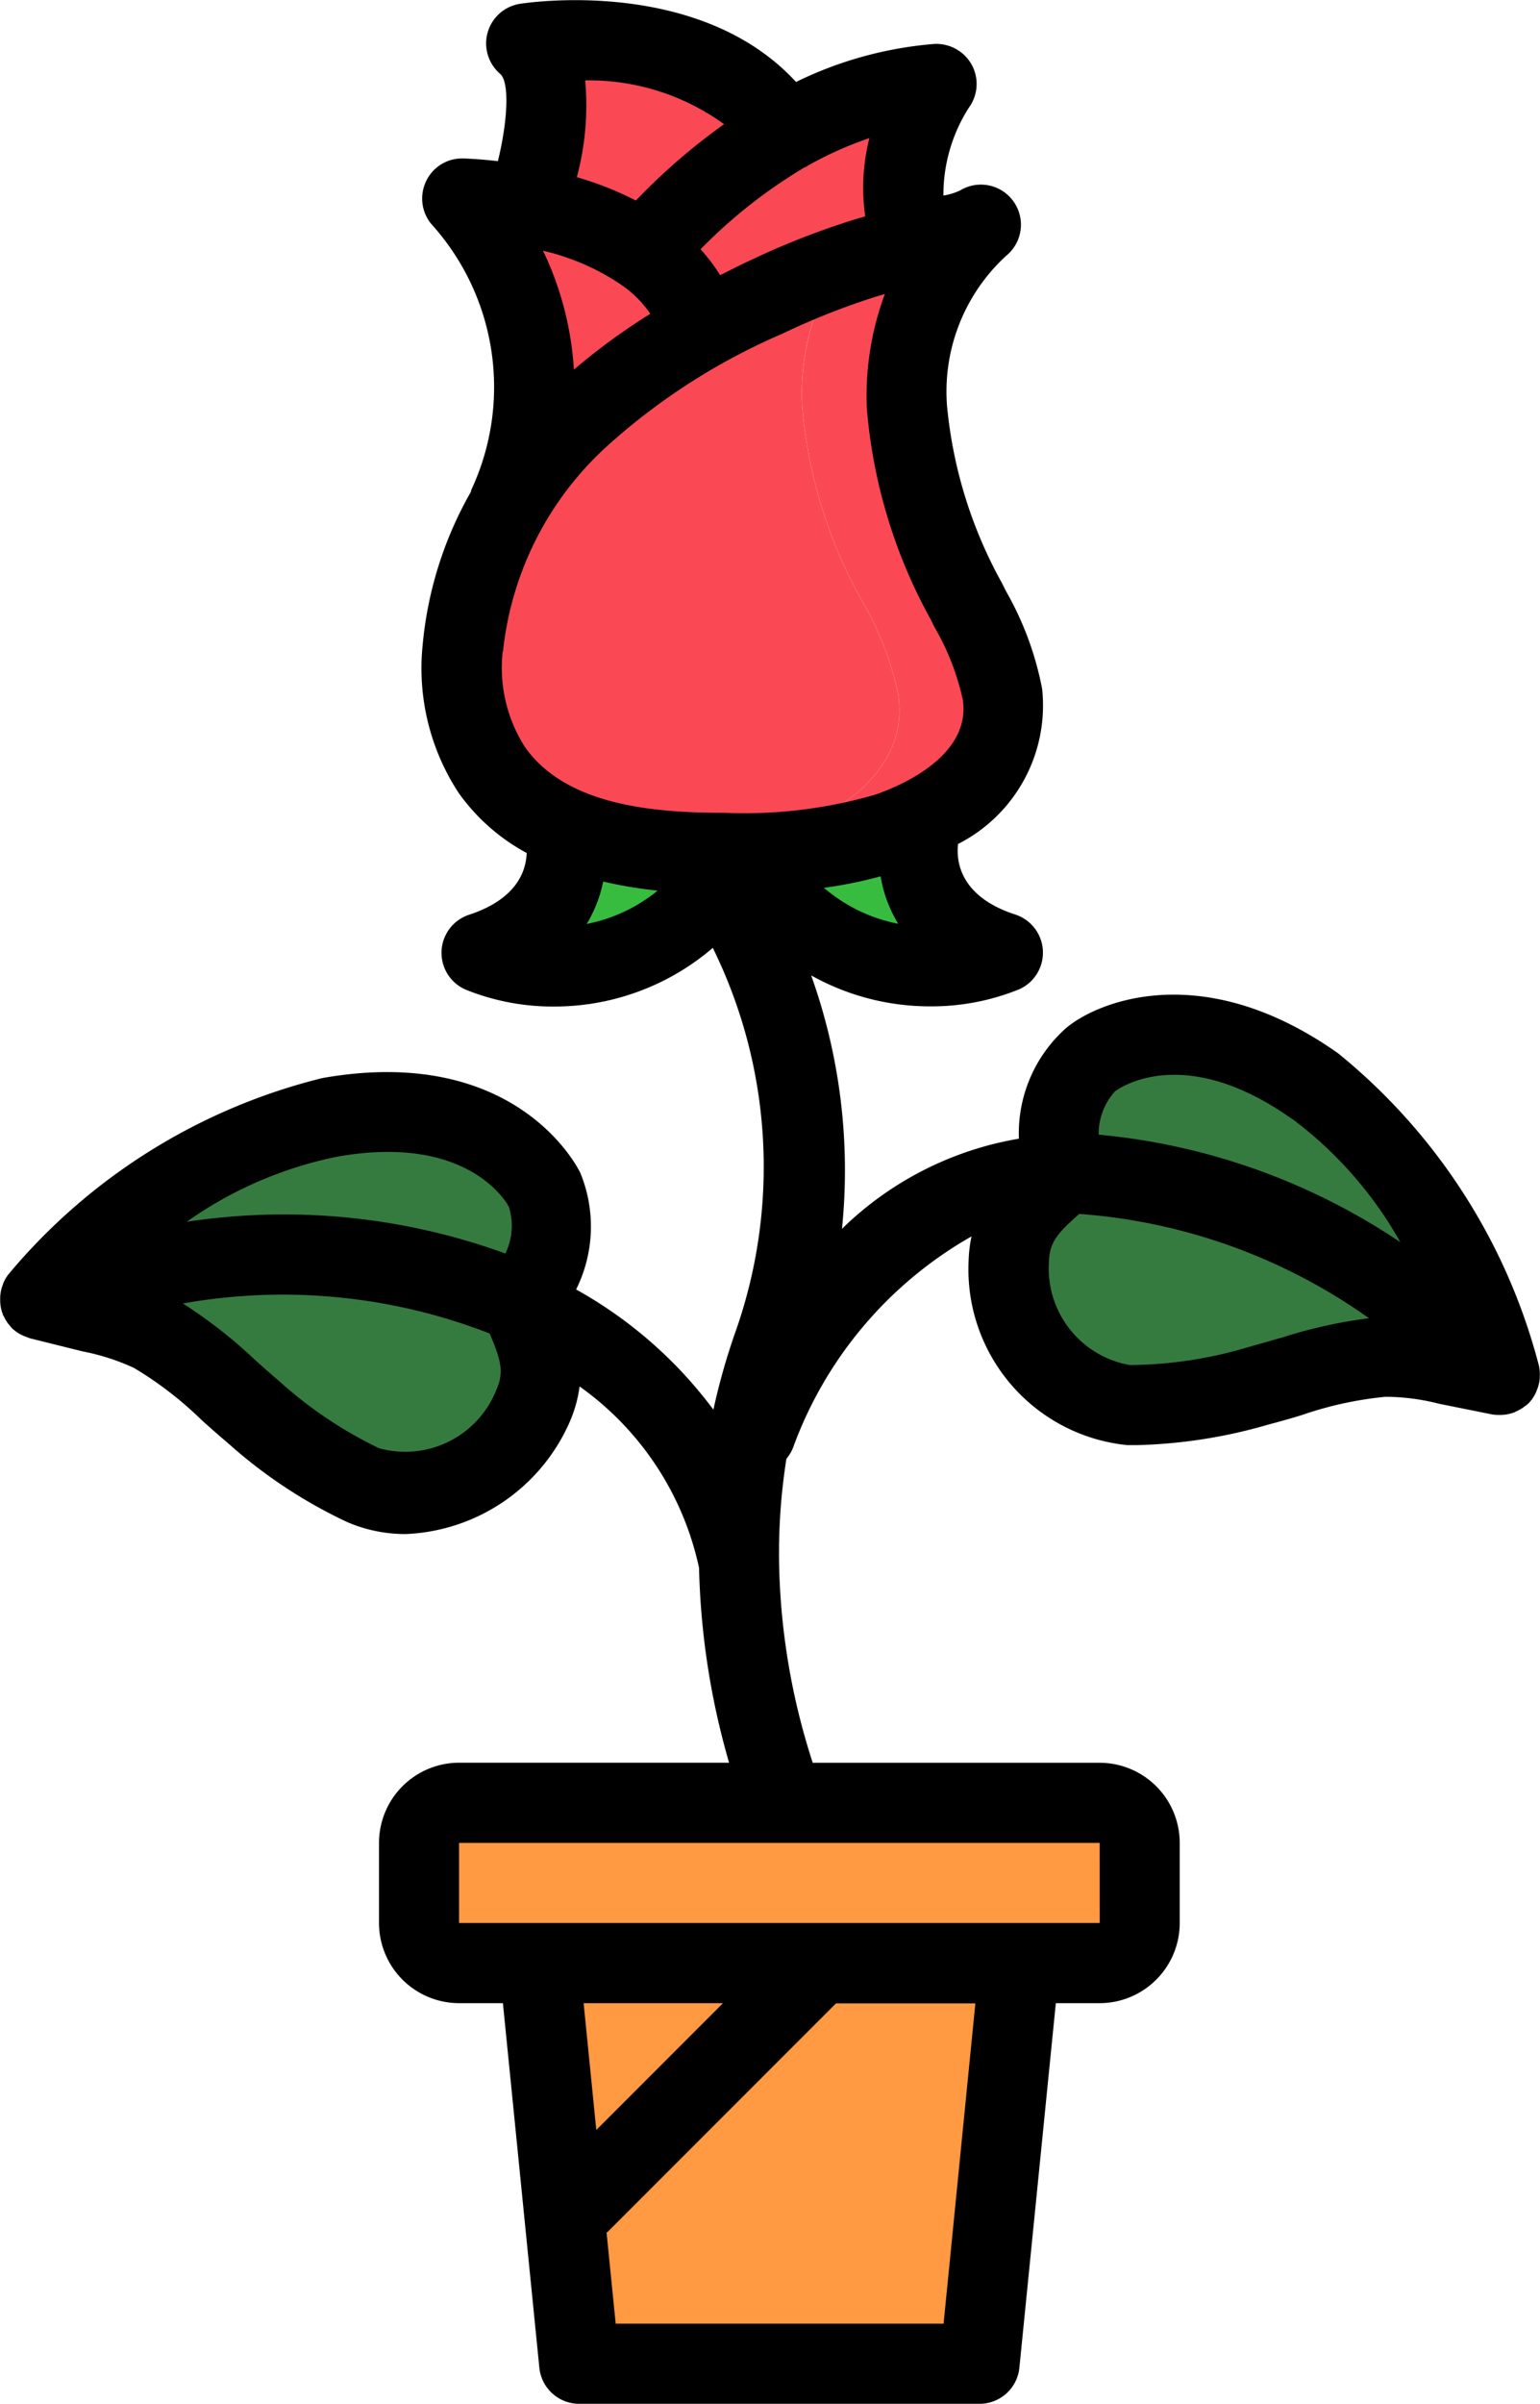 <svg id="icon_:_Awards_-_rose" data-name="icon : Awards - rose" xmlns="http://www.w3.org/2000/svg" width="25.643" height="40" viewBox="0 0 25.643 40">
  <g id="Group_829" data-name="Group 829" transform="translate(0.664 0.67)">
    <g id="Group_826" data-name="Group 826" transform="translate(0 16.547)">
      <path id="Path_731" data-name="Path 731" d="M107.576,239.5a1.438,1.438,0,0,1,.007,1.26,2.288,2.288,0,0,1-2.82,1.287,7.539,7.539,0,0,1-1.82-1.213,10.6,10.6,0,0,0-1.673-1.327,5.227,5.227,0,0,0-1.213-.38l-.087-.02c-.2-.053-.393-.1-.587-.153,0,0,.167-.207.48-.52a8.7,8.7,0,0,1,4.353-2.507c2.78-.493,3.58,1.2,3.58,1.207a1.768,1.768,0,0,1-.207,1.613,1.375,1.375,0,0,1-.087.12.6.6,0,0,0-.073.107.127.127,0,0,0-.013.053.345.345,0,0,0,.033.16C107.5,239.3,107.542,239.4,107.576,239.5Z" transform="translate(-99.382 -234.547)" fill="#357b40"/>
      <path id="Path_732" data-name="Path 732" d="M313.968,225.05c-.2-.04-.393-.08-.593-.127h-.007a.331.331,0,0,1-.08-.013,5.352,5.352,0,0,0-1.26-.167,9.9,9.9,0,0,0-2.08.48,7.715,7.715,0,0,1-2.167.32,2.3,2.3,0,0,1-2-2.373,1.482,1.482,0,0,1,.54-1.133c.073-.073.16-.153.253-.233a.232.232,0,0,0,.1-.127.146.146,0,0,0,.007-.053.418.418,0,0,0-.02-.127,1.224,1.224,0,0,1-.027-.153,1.767,1.767,0,0,1,.507-1.54s1.447-1.193,3.747.433a8.7,8.7,0,0,1,2.867,4.133C313.9,224.783,313.968,225.05,313.968,225.05Z" transform="translate(-289.654 -219.381)" fill="#357b40"/>
    </g>
    <path id="Path_733" data-name="Path 733" d="M213.793,408.591v.667l-.667,6.667H206.46l-.667-6.667v-.667Z" transform="translate(-197.479 -377.261)" fill="#ff9a42"/>
    <path id="Path_734" data-name="Path 734" d="M211.793,408.591v.667l-.667,6.667H206.46l-.667-6.667v-.667Z" transform="translate(-197.479 -377.261)" fill="#ff9a42"/>
    <path id="Path_735" data-name="Path 735" d="M180.86,382.991h10.667a.667.667,0,0,1,.667.667v1.333a.667.667,0,0,1-.667.667H180.86a.667.667,0,0,1-.667-.667v-1.333A.667.667,0,0,1,180.86,382.991Z" transform="translate(-173.879 -353.661)" fill="#ff9a42"/>
    <path id="Path_736" data-name="Path 736" d="M180.86,382.991h8.667a.667.667,0,0,1,.667.667v1.333a.667.667,0,0,1-.667.667H180.86a.667.667,0,0,1-.667-.667v-1.333A.667.667,0,0,1,180.86,382.991Z" transform="translate(-173.879 -353.661)" fill="#ff9a42"/>
    <path id="Path_737" data-name="Path 737" d="M205.942,173.1a3.455,3.455,0,0,1-4-1.18,3.455,3.455,0,0,1-4,1.18,1.748,1.748,0,0,0,1.38-2.08l2.62.38,2.627-.38a1.747,1.747,0,0,0,1.373,2.08Z" transform="translate(-190.242 -158.254)" fill="#37bc40"/>
    <g id="Group_827" data-name="Group 827" transform="translate(8.094 0)">
      <path id="Path_738" data-name="Path 738" d="M238.281,56.82a8.439,8.439,0,0,1-2.707.347c-.273,0-.567-.007-.853-.027a6.73,6.73,0,0,0,1.813-.32c1.013-.347,2.087-1.1,1.907-2.3a5.308,5.308,0,0,0-.607-1.56,7.943,7.943,0,0,1-.993-3.233,3.985,3.985,0,0,1,.593-2.313c.16-.06.313-.113.473-.16.26-.073.527-.147.787-.227V47.02l.193-.06a3.37,3.37,0,0,0,.927-.267,3.694,3.694,0,0,0-1.227,3.033,7.942,7.942,0,0,0,.993,3.233,5.308,5.308,0,0,1,.607,1.56C240.368,55.72,239.294,56.473,238.281,56.82Z" transform="translate(-232.241 -43.637)" fill="#fa4954"/>
      <path id="Path_739" data-name="Path 739" d="M207.6,8.943c-.107.06-.207.113-.307.167a9.451,9.451,0,0,0-2.353,1.987,3.613,3.613,0,0,0-.72-.4,6.582,6.582,0,0,0-1.227-.36,5.382,5.382,0,0,0,.313-1.96,1.126,1.126,0,0,0-.313-.727l-.013-.013a5.116,5.116,0,0,1,3.82.913,2.473,2.473,0,0,1,.48.56,2.917,2.917,0,0,1,.32-.167Z" transform="translate(-202.977 -7.581)" fill="#fa4954"/>
    </g>
    <g id="Group_828" data-name="Group 828" transform="translate(7.043 0.796)">
      <path id="Path_740" data-name="Path 740" d="M205.975,18.991c-.107.06-.207.113-.307.167a8.841,8.841,0,0,0-1.293.927,6.582,6.582,0,0,0-1.227-.36,5.382,5.382,0,0,0,.313-1.96,3.614,3.614,0,0,1,1.713.833,2.471,2.471,0,0,1,.48.56,2.909,2.909,0,0,1,.32-.167Z" transform="translate(-202.085 -17.764)" fill="#fa4954"/>
      <path id="Path_741" data-name="Path 741" d="M194.88,65.316a6.73,6.73,0,0,1-1.813.32,3.851,3.851,0,0,1-3.027-1.353,3.116,3.116,0,0,1-.487-2.02,5.537,5.537,0,0,1,.733-2.327l.02-.04-.007-.007h.007a6.521,6.521,0,0,1,1.207-1.513,10.051,10.051,0,0,1,1.993-1.427c.347-.193.707-.373,1.073-.54.393-.18.793-.353,1.2-.5a3.985,3.985,0,0,0-.593,2.313,7.942,7.942,0,0,0,.993,3.233,5.308,5.308,0,0,1,.607,1.56C196.967,64.216,195.893,64.969,194.88,65.316Z" transform="translate(-189.536 -52.929)" fill="#fa4954"/>
    </g>
    <path id="Path_742" data-name="Path 742" d="M258.195,27.159a.007.007,0,0,0,0,0l0,0" transform="translate(-245.781 -25.623)" fill="#d8625e"/>
    <path id="Path_743" data-name="Path 743" d="M193.468,43.412v.007a10.056,10.056,0,0,0-1.993,1.427,6.515,6.515,0,0,0-1.207,1.513h-.007l-.007-.007a1.978,1.978,0,0,0,.1-.22.007.007,0,0,1,0,0l0,0c.047-.12.1-.273.153-.453a4.923,4.923,0,0,0,.133-.68c.013-.087.02-.18.027-.273a4.26,4.26,0,0,0-.06-1.067,1.082,1.082,0,0,0-.02-.133.009.009,0,0,0,0-.013c-.013-.067-.027-.127-.04-.193s-.033-.12-.053-.18a.552.552,0,0,0-.027-.1,1.189,1.189,0,0,0-.04-.113c-.02-.067-.047-.133-.073-.2-.04-.1-.08-.2-.133-.307s-.1-.207-.16-.313c0-.013-.007-.02-.02-.027a1.274,1.274,0,0,0-.1-.187v-.007a5.314,5.314,0,0,0-.447-.64l-.007-.007a6.59,6.59,0,0,1,1.067.127,5,5,0,0,1,1.947.76,2.348,2.348,0,0,1,.96,1.293Z" transform="translate(-182.455 -38.603)" fill="#fa4954"/>
    <path id="Path_744" data-name="Path 744" d="M232.551,19.486h.007v.007c-.26.08-.527.153-.787.227-.16.047-.313.1-.473.16-.407.147-.807.32-1.2.5-.367.167-.727.347-1.073.54v-.007c-.027-.093-.06-.18-.093-.267v-.007a2.4,2.4,0,0,0-.867-1.02,9.449,9.449,0,0,1,2.353-1.987c.1-.053.2-.107.307-.167.047-.02.093-.047.147-.073l.007-.007c.013-.007.02-.007.033-.013.1-.04.2-.087.307-.133s.187-.073.28-.107c.033-.013.067-.02.1-.033a5.575,5.575,0,0,1,.653-.18c.22-.04.447-.073.673-.093h.02a3.187,3.187,0,0,0-.527,2.207v.013a1.817,1.817,0,0,0,.093.327.089.089,0,0,0,.02.053Z" transform="translate(-218.01 -16.104)" fill="#fa4954"/>
    <path id="Path_745" data-name="Path 745" d="M230.812,26.056h.007v.007c-.26.08-.527.153-.787.227-.16.047-.313.1-.473.16-.213.073-.42.16-.627.247a2.4,2.4,0,0,0-.867-1.02,9.449,9.449,0,0,1,2.353-1.987c.1-.053.2-.107.307-.167.047-.02.093-.047.147-.073l.007-.007c.013-.007.02-.007.033-.013.093-.013.18-.027.273-.033h.02a3.187,3.187,0,0,0-.527,2.207v.013a1.83,1.83,0,0,0,.093.327.089.089,0,0,0,.02.053Z" transform="translate(-218.011 -22.16)" fill="#fa4954"/>
  </g>
  <path id="Path_746" data-name="Path 746" d="M117.507,22.725a9.893,9.893,0,0,0-3.339-5.194c-2.3-1.63-4.087-.831-4.561-.4a2.345,2.345,0,0,0-.759,1.817,5.527,5.527,0,0,0-2.946,1.5,9.632,9.632,0,0,0-.513-4.217,4.05,4.05,0,0,0,1.975.515,3.88,3.88,0,0,0,1.479-.28.667.667,0,0,0-.053-1.247c-.926-.3-.988-.887-.955-1.175a2.585,2.585,0,0,0,1.4-2.58,5.274,5.274,0,0,0-.6-1.624l-.071-.141a7.512,7.512,0,0,1-.914-2.959,3.066,3.066,0,0,1,.984-2.482.667.667,0,0,0-.762-1.091.992.992,0,0,1-.281.087,2.689,2.689,0,0,1,.427-1.467.667.667,0,0,0,.042-.714.674.674,0,0,0-.629-.341,6.394,6.394,0,0,0-2.294.632c-1.61-1.751-4.465-1.321-4.6-1.3a.667.667,0,0,0-.326,1.166c.157.134.126.786-.039,1.452-.341-.04-.57-.045-.584-.045a.659.659,0,0,0-.609.375.666.666,0,0,0,.08.71,4.044,4.044,0,0,1,.678,4.414c-.01.018-.01.037-.018.055a6.287,6.287,0,0,0-.8,2.55,3.78,3.78,0,0,0,.6,2.453,3.319,3.319,0,0,0,1.133,1c-.011.309-.172.769-.96,1.028a.667.667,0,0,0-.053,1.247,3.871,3.871,0,0,0,1.478.28,4.054,4.054,0,0,0,2.634-.976,8.248,8.248,0,0,1,.393,6.345,10.806,10.806,0,0,0-.383,1.339,7.224,7.224,0,0,0-2.286-2,2.347,2.347,0,0,0,.07-1.94c-.042-.088-1.068-2.147-4.294-1.578A9.892,9.892,0,0,0,92.027,21.2a.664.664,0,0,0-.092.156c0,.01-.005.02-.009.029a.659.659,0,0,0-.041.2c0,.017,0,.033,0,.05a.66.66,0,0,0,.031.2c0,.009.009.016.012.025s0,.011,0,.017.013.016.017.026a.658.658,0,0,0,.116.174c.008.008.013.018.021.025a.661.661,0,0,0,.186.124c.016.007.031.013.047.018a.636.636,0,0,0,.067.026l.878.218a3.68,3.68,0,0,1,.855.276,6.025,6.025,0,0,1,1.121.863c.146.131.292.261.439.384a8.173,8.173,0,0,0,1.987,1.316,2.438,2.438,0,0,0,.976.2,3.122,3.122,0,0,0,2.714-1.829,2.2,2.2,0,0,0,.181-.627,4.988,4.988,0,0,1,1.989,3.018,12.678,12.678,0,0,0,.5,3.243H99.526a1.335,1.335,0,0,0-1.333,1.333V32a1.335,1.335,0,0,0,1.333,1.333h.73l.607,6.067a.667.667,0,0,0,.663.6h6.667a.667.667,0,0,0,.663-.6l.607-6.067h.73A1.335,1.335,0,0,0,111.526,32V30.666a1.335,1.335,0,0,0-1.333-1.333h-4.778a11.378,11.378,0,0,1-.56-3.309v-.012a10.006,10.006,0,0,1,.122-1.738.659.659,0,0,0,.116-.2,6.667,6.667,0,0,1,2.966-3.5,2.286,2.286,0,0,0-.049.426,2.938,2.938,0,0,0,2.641,3.047l.174,0a8.546,8.546,0,0,0,2.185-.344c.185-.049.372-.1.561-.16a6.023,6.023,0,0,1,1.382-.3,3.635,3.635,0,0,1,.892.116l.886.178a.653.653,0,0,0,.108.008c.007,0,.014,0,.022,0l.011,0a.661.661,0,0,0,.213-.039c.012,0,.023-.011.034-.016a.657.657,0,0,0,.167-.1c.008-.006.017-.008.024-.015s0-.008.008-.011.016-.011.023-.019a.66.66,0,0,0,.114-.169c.007-.014.011-.028.017-.042a.661.661,0,0,0,.049-.2c0-.009,0-.018,0-.027A.657.657,0,0,0,117.507,22.725ZM97.5,19.247c2.2-.391,2.836.795,2.856.836a1.054,1.054,0,0,1-.059.776,10.778,10.778,0,0,0-5.306-.528A6.605,6.605,0,0,1,97.5,19.247Zm2.639,3.9a1.632,1.632,0,0,1-1.945.952,7,7,0,0,1-1.659-1.113c-.136-.115-.271-.236-.408-.358a8.006,8.006,0,0,0-1.2-.938,9.5,9.5,0,0,1,5.109.5C100.237,22.665,100.276,22.845,100.137,23.151ZM101.6,33.333h2.321l-2.11,2.11Zm5.994,5.333h-5.46l-.152-1.516c.006-.006.014-.007.02-.013l3.8-3.8h2.321Zm2.6-6.667H99.526V30.666h10.667ZM105.6,14.773a6.952,6.952,0,0,0,.945-.191,2.228,2.228,0,0,0,.293.79,2.691,2.691,0,0,1-1.238-.6ZM106.29,3.6l-.168.049a13.146,13.146,0,0,0-1.763.691c-.17.077-.324.159-.486.239a2.93,2.93,0,0,0-.326-.431,8.494,8.494,0,0,1,1.736-1.365l.011-.006c.008,0,.017,0,.025-.01l.006-.006a6.026,6.026,0,0,1,1.034-.463,3.354,3.354,0,0,0-.07,1.3Zm-4.852,2.547a5.319,5.319,0,0,0-.514-1.975,3.892,3.892,0,0,1,1.3.565,1.878,1.878,0,0,1,.487.484,10.711,10.711,0,0,0-1.269.926Zm2.5-4.08a10.321,10.321,0,0,0-1.468,1.27,5.51,5.51,0,0,0-.983-.389,4.611,4.611,0,0,0,.139-1.61,3.829,3.829,0,0,1,2.313.729Zm-3.681,8.778A5.373,5.373,0,0,1,102.017,7.4a10.6,10.6,0,0,1,2.892-1.847,12.041,12.041,0,0,1,1.585-.625l.122-.035a4.859,4.859,0,0,0-.3,1.9,8.725,8.725,0,0,0,1.055,3.5l.073.145a4.16,4.16,0,0,1,.471,1.211c.136.954-1.089,1.448-1.467,1.577a7.849,7.849,0,0,1-2.5.3c-1.192,0-2.647-.125-3.328-1.1a2.448,2.448,0,0,1-.367-1.587Zm1.669,3.824a7.3,7.3,0,0,0,.907.151,2.686,2.686,0,0,1-1.182.555,2.212,2.212,0,0,0,.275-.706ZM113.4,18.619a6.605,6.605,0,0,1,1.8,2.052,10.781,10.781,0,0,0-5.024-1.79,1.054,1.054,0,0,1,.272-.72c.045-.035,1.126-.834,2.948.459Zm-.207,3.647c-.175.052-.348.1-.52.149a7.045,7.045,0,0,1-1.975.3,1.63,1.63,0,0,1-1.351-1.692c.006-.335.117-.481.506-.823a9.519,9.519,0,0,1,4.825,1.736,8.007,8.007,0,0,0-1.485.333Z" transform="translate(-91.882 0)"/>
</svg>
